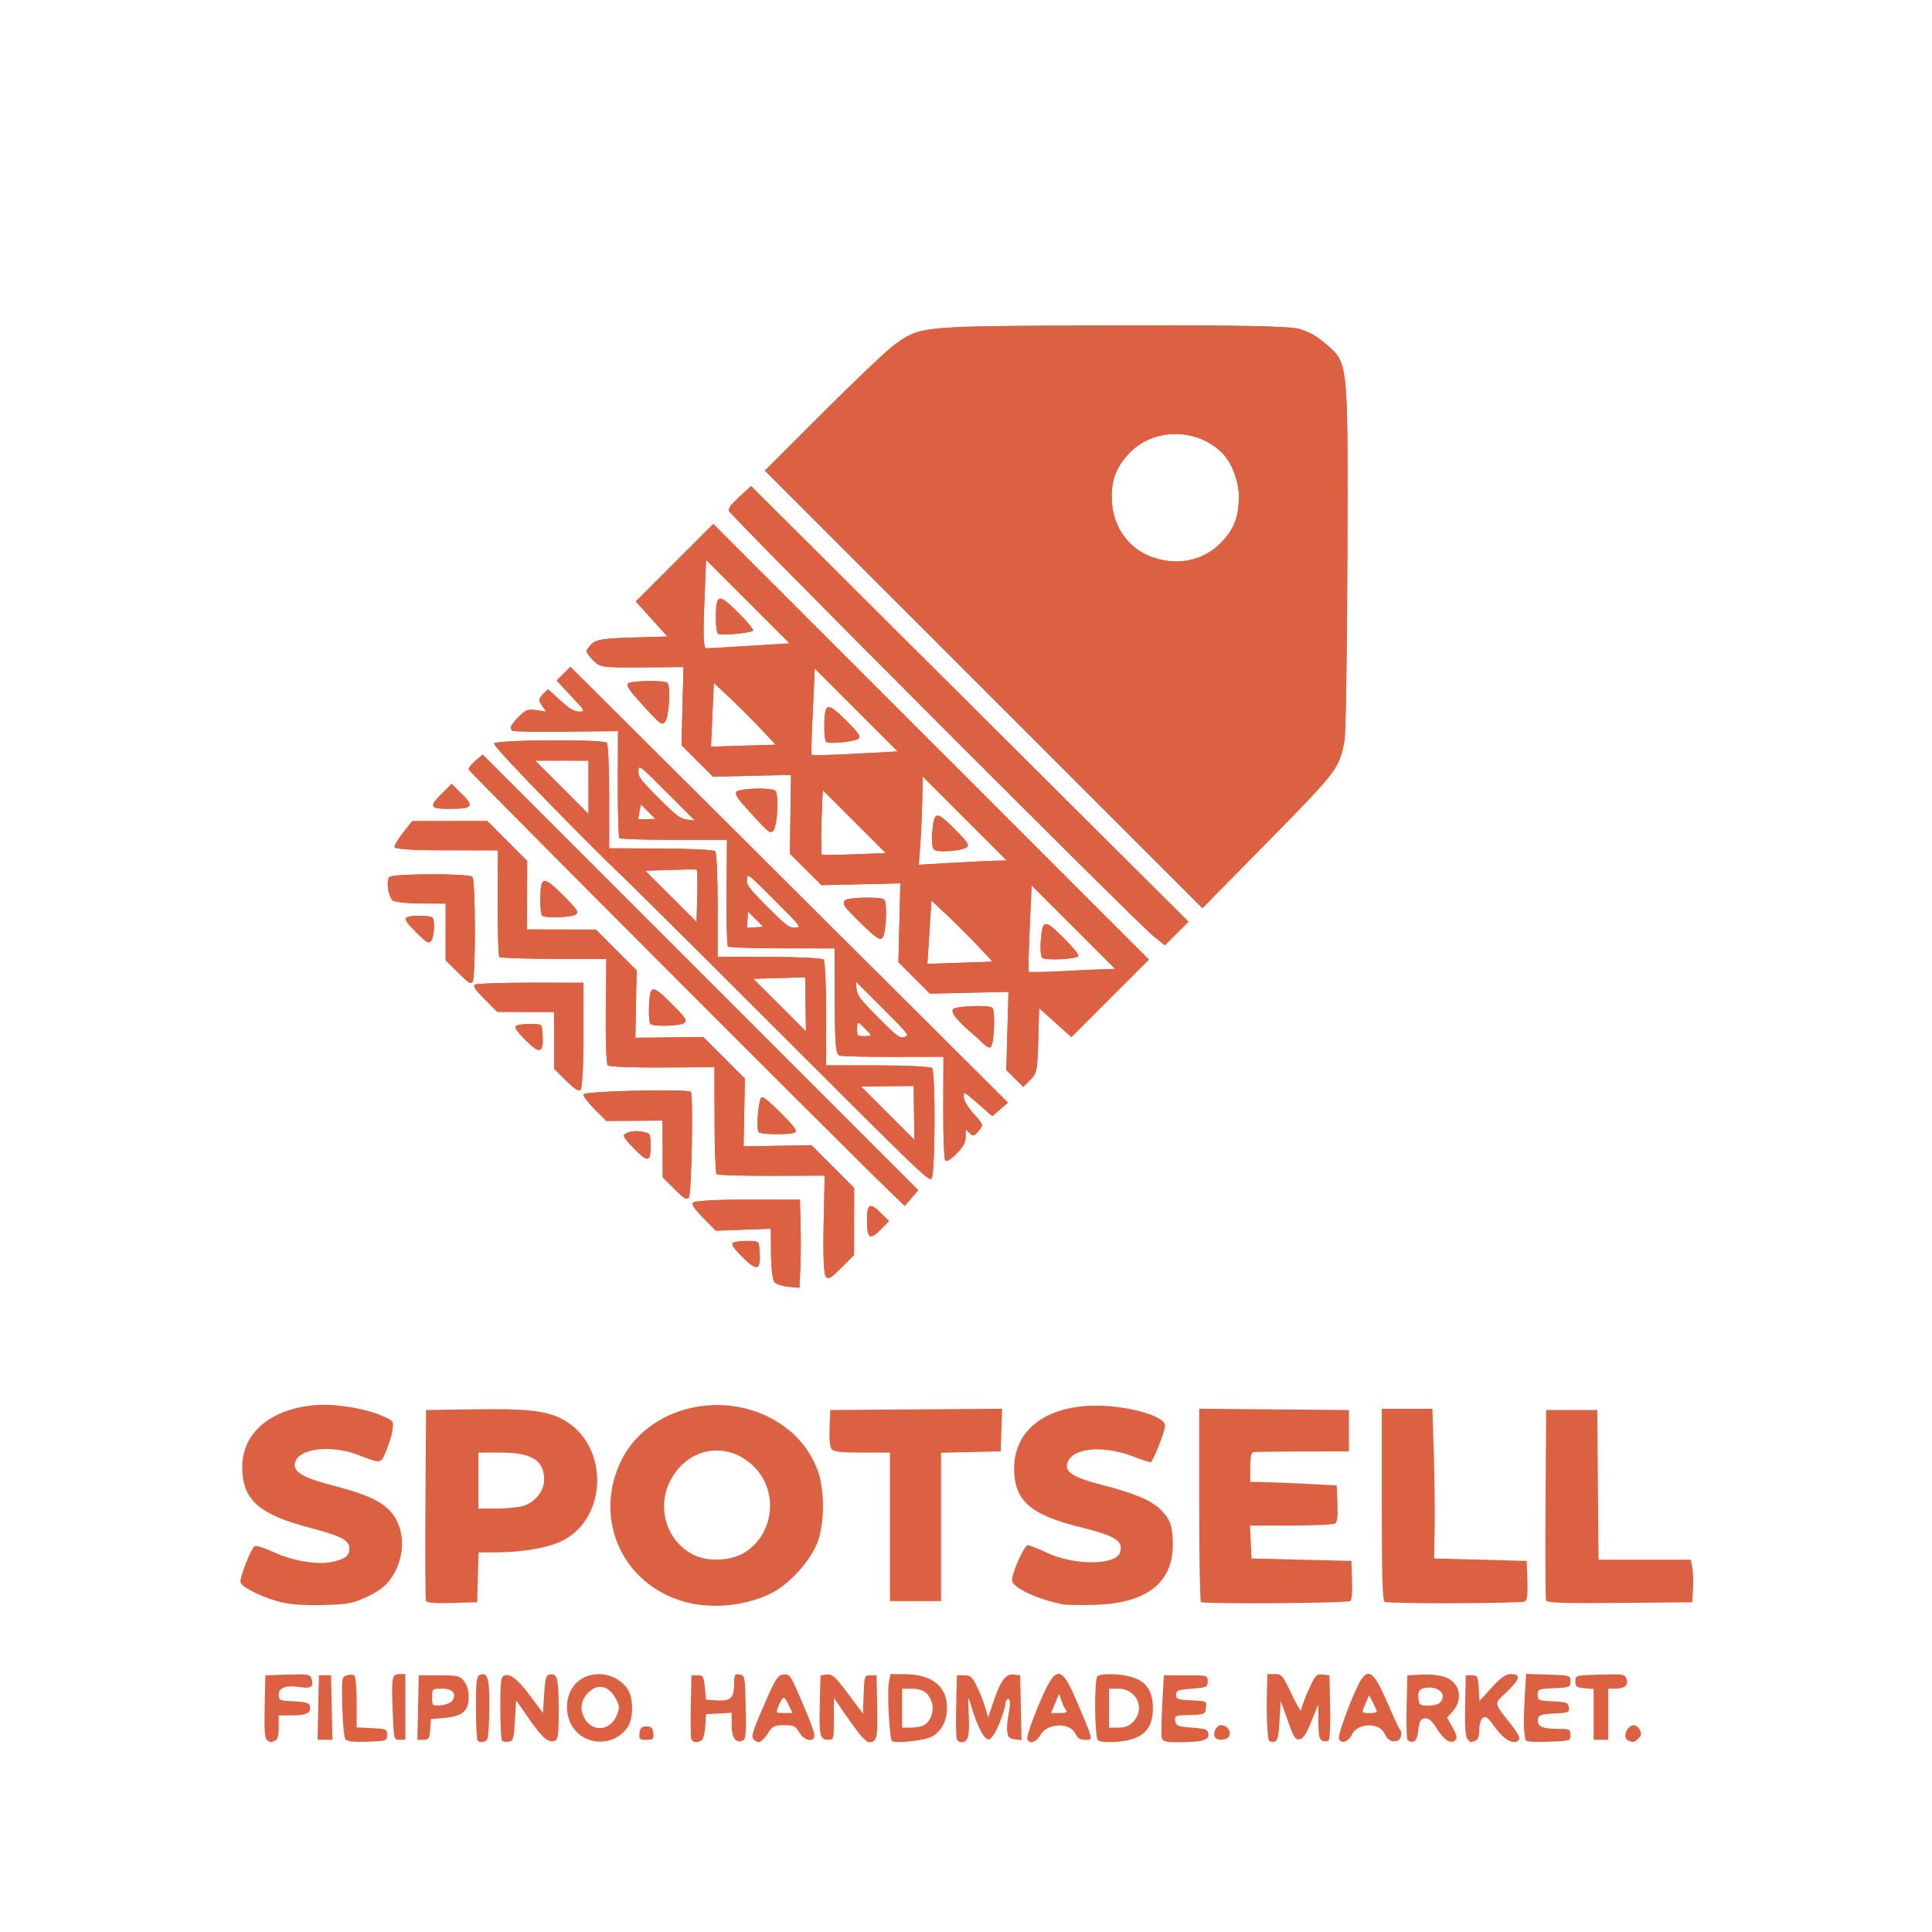 <svg width="1024" height="1024" viewBox="0 0 1024 1024" fill="none" xmlns="http://www.w3.org/2000/svg">
<path d="M507.084 921.734C506.728 920.808 506.601 912.826 506.802 903.997L507.166 887.944H511.038C514.348 887.944 515.319 888.786 517.733 893.749C519.286 896.941 521.278 901.947 522.161 904.873L523.766 910.193L526.454 902.209C530.334 890.686 533.009 887.054 537.254 887.544L540.722 887.944L541.083 905.125L541.443 922.307L537.856 921.895C534.946 921.561 534.186 920.754 533.83 917.618C533.234 912.373 535.887 904.217 535.194 901.608C534.5 899 533.169 901.608 533.169 901.608C532.179 909.154 526.788 921.397 524.238 921.888C521.79 922.359 518.043 915.35 514.711 904.068C513.021 898.345 513.004 898.421 513.481 909.442C513.963 920.564 513.139 923.418 509.449 923.418C508.503 923.418 507.439 922.66 507.084 921.734Z" fill="#DC6143"/>
<path fill-rule="evenodd" clip-rule="evenodd" d="M863.052 922.564C859.629 921.183 862.219 914.388 866.169 914.388C867.067 914.388 868.401 915.509 869.135 916.878C870.141 918.758 869.972 919.865 868.443 921.393C866.329 923.506 865.718 923.639 863.052 922.564ZM338.978 918.581C339.302 915.765 340.052 915.033 342.613 915.033C345.173 915.033 345.924 915.765 346.248 918.581C346.616 921.782 346.262 922.128 342.613 922.128C338.963 922.128 338.609 921.782 338.978 918.581ZM643.964 920.826C642.593 918.61 644.667 914.388 647.126 914.388C650.216 914.388 652.607 917.404 651.599 920.03C650.715 922.332 645.247 922.902 643.964 920.826ZM149.539 849.348C140.371 847.256 128.58 841.615 127.501 838.804C126.707 836.738 132.972 820.72 135.084 819.416C135.768 818.993 140.21 820.436 144.955 822.622C155.3 827.387 168.418 829.548 176.287 827.781C183.143 826.241 185.158 824.641 185.158 820.738C185.158 816.385 180.962 814.16 164.724 809.902C137.025 802.638 128.327 794.849 128.399 777.371C128.474 759.52 143.201 746.937 166.549 744.776C177.049 743.804 193.4 746.371 202.586 750.432C208.597 753.09 208.714 753.251 208.045 757.983C207.67 760.642 206.134 765.641 204.632 769.091C204.474 769.455 204.327 769.799 204.187 770.124C203.233 772.35 202.662 773.683 201.66 774.234C200.164 775.056 197.707 774.13 191.58 771.821C191.292 771.713 190.996 771.601 190.691 771.486C190.362 771.363 190.024 771.235 189.675 771.105C174.979 765.595 158.325 767.677 156.338 775.272C155.112 779.959 160.595 783.293 176.029 787.245C197.381 792.711 205.797 797.279 210.201 805.791C215.035 815.135 213.709 827.665 206.889 837.075C204.182 840.81 200.577 843.525 194.636 846.304C187.136 849.812 184.649 850.29 171.814 850.692C162.554 850.982 154.599 850.503 149.539 849.348ZM363.398 849.139C330.291 840.24 314.308 805.716 328.962 774.755C342.937 745.229 384.66 735.325 413.625 754.657C422.809 760.787 429.176 768.641 433.152 778.746C437.246 789.149 437.216 807.507 433.089 818.008C429.515 827.101 418.915 838.962 410.054 843.782C396.891 850.943 378.125 853.097 363.398 849.139ZM563.308 850.34C549.906 847.673 537.183 841.761 536.43 837.849C535.843 834.806 542.814 818.931 544.736 818.931C545.563 818.931 550.199 820.783 555.038 823.046C569.481 829.801 591.451 829.686 593.623 822.844C595.55 816.777 591.342 814.068 572.94 809.526C545.889 802.849 537.458 795.347 537.524 778.016C537.61 755.332 559.007 742.187 590.397 745.534C605.26 747.118 617.513 751.631 617.513 755.52C617.513 758.569 611.012 775.072 609.811 775.072C609.247 775.072 604.854 773.593 600.048 771.785C584.822 766.057 569.361 767.325 566.057 774.574C563.628 779.902 568.16 782.982 584.603 787.178C601.524 791.497 610.392 795.291 615.406 800.357C620.318 805.32 621.565 808.968 621.625 818.548C621.751 838.933 607.571 849.881 580.086 850.618C572.632 850.818 565.082 850.693 563.308 850.34ZM225.774 848.319C225.423 847.406 225.288 824.311 225.474 796.998L225.812 747.338L251.625 746.95C278.738 746.542 289.26 747.681 297.583 751.925C323.444 765.112 322.644 806.127 296.305 817.452C288.769 820.692 275.945 822.74 262.963 822.775L253.651 822.801L253.283 836.023L252.915 849.245L239.663 849.613C229.771 849.888 226.25 849.56 225.774 848.319ZM471.674 809.256V769.912H456.99C445.941 769.912 441.933 769.463 440.798 768.097C439.864 766.971 439.436 762.682 439.672 756.81L440.054 747.338L485.599 746.999L531.143 746.66L530.77 757.964L530.397 769.268L514.587 769.63L498.777 769.992V809.296V848.6H485.226H471.674V809.256ZM277.031 798.247C283.476 796.458 288.407 790.408 288.407 784.29C288.407 773.96 281.885 769.912 265.24 769.912H253.561V784.747V799.582L262.917 799.569C268.064 799.569 274.415 798.973 277.031 798.247ZM398.819 776.559C412.592 789.249 410.822 812.193 395.277 822.475C387.917 827.343 375.345 828.029 367.397 823.996C353.771 817.081 348.118 800.115 354.72 785.945C363.25 767.635 384.275 763.16 398.819 776.559Z" fill="#DC6143"/>
<path d="M636.529 849.117C636.008 848.596 635.582 825.329 635.582 797.413V746.656L675.268 746.997L714.955 747.338V758.303V769.268L690.433 769.327C676.946 769.359 665.185 769.504 664.298 769.649C663.216 769.826 662.685 772.461 662.685 777.653V785.393L670.751 785.562C675.188 785.655 685.496 786.091 693.66 786.53L708.502 787.327L708.885 796.888C709.157 803.666 708.781 806.758 707.594 807.511C706.674 808.095 696.166 808.581 684.244 808.592L662.567 808.611L662.949 817.319L663.33 826.026L689.788 826.671L716.245 827.316L716.626 837.523C716.86 843.802 716.474 848.06 715.623 848.586C713.699 849.774 637.697 850.284 636.529 849.117Z" fill="#DC6143"/>
<path fill-rule="evenodd" clip-rule="evenodd" d="M732.378 797.539C732.378 837.009 732.739 848.531 733.991 849.036C736.739 850.144 806.488 849.914 808.26 848.791C809.455 848.034 809.822 844.818 809.55 837.523L809.169 827.316L784.648 826.671L760.126 826.026L760.409 809.901C760.565 801.033 760.357 783.183 759.947 770.235L759.201 746.693H745.789H732.378V797.539Z" fill="#DC6143"/>
<path fill-rule="evenodd" clip-rule="evenodd" d="M819.446 848.293C819.1 847.394 818.97 824.311 819.156 796.998L819.494 747.338H833.046H846.597L846.938 787.004L847.28 826.671H871.724H896.169L896.953 830.863C897.385 833.169 897.556 838.248 897.334 842.15L896.931 849.245L858.502 849.587C828.412 849.854 819.937 849.574 819.446 848.293Z" fill="#DC6143"/>
<path fill-rule="evenodd" clip-rule="evenodd" d="M844.661 895.194V908.661V922.128H848.533H852.405V908.583V895.039L855.954 895.019C861.086 894.99 863.169 893.294 862.122 889.996C861.281 887.35 860.584 887.229 848.11 887.577C835.064 887.942 834.982 887.964 834.982 891.169C834.982 893.964 835.626 894.447 839.821 894.794L844.661 895.194Z" fill="#DC6143"/>
<path fill-rule="evenodd" clip-rule="evenodd" d="M808.416 921.854C808.357 920.94 808.087 918.742 807.816 916.968C807.545 915.194 807.664 907.772 808.081 900.475L808.839 887.206L820.62 887.575C832.227 887.939 832.4 887.991 832.4 891.169C832.4 894.253 832.019 894.41 823.689 894.775C815.453 895.136 814.977 895.326 814.977 898.261C814.977 901.168 815.49 901.39 823.044 901.749C830.232 902.092 831.154 902.443 831.514 904.972C831.889 907.607 831.332 907.839 823.783 908.197C817.059 908.516 815.569 908.999 815.192 910.978C814.456 914.833 817.204 916.323 825.049 916.323C832.03 916.323 832.4 916.486 832.4 919.548C832.4 922.729 832.237 922.778 820.462 923.144C811.436 923.424 808.498 923.11 808.416 921.854Z" fill="#DC6143"/>
<path fill-rule="evenodd" clip-rule="evenodd" d="M776.541 903.887C776.298 914.54 776.671 920.425 777.667 921.624L777.786 921.768C778.543 922.681 778.931 923.149 779.412 923.281C779.918 923.42 780.526 923.186 781.774 922.707L781.961 922.635C783.323 922.112 784.003 920.233 784.003 916.988C784.003 914.313 784.842 911.428 785.869 910.576C787.404 909.302 788.569 910.189 792.448 915.585C797.207 922.206 802.322 924.973 804.948 922.349C805.95 921.347 804.738 918.909 800.659 913.722C800.088 912.996 799.554 912.321 799.056 911.691C795.036 906.608 793.333 904.456 793.615 902.605C793.822 901.246 795.101 900.049 797.319 897.974C797.693 897.624 798.095 897.248 798.522 896.843C805.642 890.088 806.34 887.299 800.91 887.299C798.019 887.299 795.686 888.919 790.654 894.423L784.139 901.547L783.748 894.745C783.386 888.455 783.115 887.944 780.131 887.944H776.904L776.541 903.887Z" fill="#DC6143"/>
<path fill-rule="evenodd" clip-rule="evenodd" d="M745.884 921.829C745.508 920.851 745.365 912.826 745.565 903.997L745.929 887.944L753.896 887.562C758.869 887.324 763.6 887.907 766.488 889.113C774.125 892.302 775.595 901.072 769.574 907.521L766.953 910.329L769.915 915.596C772.051 919.396 772.485 921.256 771.471 922.269C769.102 924.637 765.468 922.431 761.577 916.264C758.798 911.858 757.178 910.479 755.124 910.772C752.913 911.088 752.258 912.284 751.737 916.957C751.272 921.134 750.461 922.87 748.829 923.179C747.585 923.415 746.259 922.808 745.884 921.829ZM755.221 894.674C762.429 893.297 767.383 898.234 763.095 902.521C761.448 904.166 754.041 904.652 752.597 903.208C752.124 902.736 751.737 900.772 751.737 898.844C751.737 896.061 752.455 895.202 755.221 894.674Z" fill="#DC6143"/>
<path fill-rule="evenodd" clip-rule="evenodd" d="M721.595 890.004C718.091 895.003 708.837 919.459 709.648 921.573C710.795 924.56 714.683 923.267 716.605 919.259C719.583 913.049 731.139 912.838 733.922 918.944C735.492 922.388 737.924 923.685 740.767 922.594C742.694 921.855 743.414 918.109 741.917 916.612C741.484 916.18 738.412 909.553 735.089 901.885C728.559 886.819 725.632 884.242 721.595 890.004ZM729.797 907.229C729.797 906.839 728.858 904.706 727.71 902.488L725.624 898.456L723.839 902.7L723.699 903.031L723.552 903.38C722.508 905.853 722.028 906.987 722.403 907.506C722.72 907.946 723.65 907.944 725.368 907.939L725.408 907.939L725.633 907.939L725.925 907.938C728.054 907.938 729.797 907.619 729.797 907.229Z" fill="#DC6143"/>
<path fill-rule="evenodd" clip-rule="evenodd" d="M672.617 922.522C671.73 921.065 671.19 909.126 671.477 897.296L671.719 887.299H675.655C679.32 887.299 679.934 888.031 684.591 897.941C687.341 903.794 689.636 907.555 689.69 906.298C689.744 905.04 691.512 900.211 693.619 895.566C697.131 887.825 697.75 887.154 701.04 887.532L704.63 887.944L704.993 904.609C705.192 913.774 704.854 921.775 704.24 922.388C703.627 923.001 702.157 923.131 700.974 922.677C699.253 922.017 698.808 920.008 698.755 912.638L698.687 903.423L695.037 912.453C692.394 918.99 690.665 921.592 688.774 921.879C686.569 922.214 685.588 920.652 682.489 911.87L678.818 901.465L678.173 912.106C677.654 920.664 677.109 922.827 675.389 923.154C674.213 923.378 672.966 923.093 672.617 922.522Z" fill="#DC6143"/>
<path fill-rule="evenodd" clip-rule="evenodd" d="M616.01 903.423C615.538 911.937 615.432 919.919 615.774 921.16C616.283 923.006 617.882 923.418 624.537 923.418C636.971 923.418 640.956 922.327 640.489 919.051C640.149 916.673 639.021 916.24 631.71 915.678C624.225 915.103 623.277 914.721 622.909 912.131C622.538 909.522 623.06 909.215 628.071 909.091C638.621 908.832 638.787 908.772 639.211 905.1C639.606 901.674 639.477 901.609 631.467 901.23C624.31 900.89 623.321 900.53 623.321 898.264C623.321 896.014 624.397 895.601 631.71 895.039C639.626 894.43 640.099 894.212 640.099 891.169C640.099 887.968 640.013 887.944 628.484 887.944H616.868L616.01 903.423Z" fill="#DC6143"/>
<path fill-rule="evenodd" clip-rule="evenodd" d="M582.022 922.431C580.066 920.994 579.819 889.557 581.754 888.328C584.104 886.835 593.977 887.104 599.694 888.816C607.568 891.174 611.06 896.257 611.06 905.358C611.06 914.46 607.568 919.543 599.694 921.901C594.053 923.59 584.011 923.891 582.022 922.431ZM592.767 895.039C602.407 895.039 607.213 905.562 600.726 912.464C598.527 914.803 596.36 915.678 592.767 915.678H587.829V905.358V895.039H592.767Z" fill="#DC6143"/>
<path fill-rule="evenodd" clip-rule="evenodd" d="M547.914 910.128C545.603 915.945 544.09 921.314 544.552 922.061C546.103 924.569 549.214 923.448 551.43 919.582C555.137 913.112 567.191 912.75 570.051 919.024C571.046 921.208 572.518 922.128 575.016 922.128C575.098 922.128 575.179 922.128 575.259 922.129L575.478 922.13L575.518 922.13C576.613 922.138 577.398 922.144 577.793 921.754C578.796 920.766 577.295 917.236 571.988 904.757L571.939 904.643C571.646 903.955 571.342 903.24 571.027 902.497C561.711 880.575 559.343 881.357 547.914 910.128ZM564.93 906.326C564.228 905.439 563.141 903.144 562.513 901.226L561.372 897.738L559.209 902.838L557.046 907.938H561.626C565.109 907.938 565.9 907.552 564.93 906.326Z" fill="#DC6143"/>
<path fill-rule="evenodd" clip-rule="evenodd" d="M472.657 922.622C471.401 920.497 470.173 896.828 471.07 892.05L471.961 887.299L479.884 887.361C494.075 887.472 502.079 894.001 501.912 905.329C501.813 912.061 499.314 917.002 494.37 920.239C490.917 922.5 473.701 924.39 472.657 922.622ZM493.594 901.439C495.495 906.026 493.581 912.335 489.651 914.437C488.375 915.12 485.26 915.678 482.729 915.678H478.127V905.358V895.039H482.729C488.818 895.039 491.627 896.694 493.594 901.439Z" fill="#DC6143"/>
<path fill-rule="evenodd" clip-rule="evenodd" d="M446.705 906.826C449.298 910.631 453.122 915.92 455.202 918.581C457.283 921.241 459.662 923.408 460.49 923.398C464.838 923.341 465.304 921.376 464.939 904.612L464.576 887.944H461.349C458.213 887.944 458.112 888.228 457.743 898.1L457.363 908.257L449.491 897.71C442.753 888.682 441.135 887.22 438.255 887.554L434.892 887.944L434.516 902.134C434.051 919.702 434.57 922.128 438.788 922.128C441.949 922.128 441.99 921.986 441.99 911.019V899.909L446.705 906.826Z" fill="#DC6143"/>
<path fill-rule="evenodd" clip-rule="evenodd" d="M400.045 922.431C397.826 920.801 398.221 919.311 405.082 903.423C410.883 889.99 412.196 887.893 415.012 887.56C418.705 887.123 418.719 887.145 426.466 905.258C429.326 911.943 431.665 918.474 431.665 919.771C431.665 923.736 426.19 922.696 423.659 918.25C421.725 914.854 420.756 914.388 415.622 914.388C410.661 914.388 409.445 914.921 407.526 917.936C405.331 921.383 403.298 923.378 401.981 923.378C401.626 923.378 400.755 922.952 400.045 922.431ZM412.579 904.391C414.987 898.726 415.562 898.62 417.848 903.411L420.008 907.938H415.539C411.159 907.938 411.101 907.868 412.579 904.391Z" fill="#DC6143"/>
<path fill-rule="evenodd" clip-rule="evenodd" d="M366.125 903.997C365.924 912.826 366.051 920.808 366.407 921.734C367.124 923.601 369.545 923.897 371.891 922.406C372.733 921.871 373.604 918.542 373.827 915.008L374.233 908.583L381.009 908.193L387.784 907.804V914.163C387.784 920.963 389.841 924.033 393.465 922.643C395.328 921.928 395.555 919.665 395.242 904.884C394.893 888.423 394.8 887.932 391.979 887.532C389.341 887.157 389.075 887.645 389.075 892.856C389.075 899.963 387.082 901.768 379.813 901.245L374.233 900.844L373.588 894.394C373.002 888.546 372.641 887.944 369.716 887.944H366.489L366.125 903.997Z" fill="#DC6143"/>
<path fill-rule="evenodd" clip-rule="evenodd" d="M141.56 922.33C140.323 921.545 139.998 917.081 140.269 904.612L140.632 887.944L152.468 887.574C163.394 887.233 164.368 887.406 165.135 889.82C166.433 893.907 164.837 895.122 159.329 894.241C151.817 893.041 147.73 894.445 147.73 898.227C147.73 901.175 148.218 901.389 155.784 901.749C162.468 902.068 163.916 902.546 164.3 904.559C164.948 907.956 162.357 909.186 154.506 909.209L147.73 909.228V915.54C147.73 920.106 147.165 922.069 145.689 922.635L145.535 922.694C145.415 922.74 145.303 922.784 145.197 922.825C144.267 923.187 143.822 923.359 143.403 923.31C143.018 923.265 142.656 923.032 141.961 922.586L141.942 922.574L141.783 922.472C141.712 922.426 141.637 922.379 141.56 922.33Z" fill="#DC6143"/>
<path fill-rule="evenodd" clip-rule="evenodd" d="M169.025 887.944L168.665 905.036L168.305 922.128H172.252H176.199L175.839 905.036L175.478 887.944H172.252H169.025Z" fill="#DC6143"/>
<path fill-rule="evenodd" clip-rule="evenodd" d="M183.039 921.854C182.365 920.941 181.636 913.14 181.418 904.52C181.041 889.573 181.148 888.807 183.724 887.989C185.21 887.518 187.011 887.495 187.728 887.937C188.468 888.394 189.03 894.522 189.03 902.148V915.555L197.096 915.939C204.737 916.303 205.163 916.493 205.163 919.548C205.163 922.692 204.9 922.782 194.714 923.144C187.321 923.407 183.906 923.03 183.039 921.854Z" fill="#DC6143"/>
<path fill-rule="evenodd" clip-rule="evenodd" d="M211.766 887.299C207.713 887.299 207.418 888.895 208.123 906.971C208.705 921.898 208.76 922.128 211.778 922.128H214.842V904.713V887.299H211.766Z" fill="#DC6143"/>
<path fill-rule="evenodd" clip-rule="evenodd" d="M221.58 905.036L221.94 887.944H232.704C242.459 887.944 243.699 888.229 245.933 890.989C247.492 892.915 248.398 896.043 248.398 899.497C248.398 906.871 245.17 909.668 235.684 910.513L228.394 911.163L227.997 916.646C227.645 921.51 227.24 922.128 224.41 922.128H221.22L221.58 905.036ZM234.242 895.039C239.893 895.039 242.117 897.579 239.761 901.341C239.044 902.487 236.338 903.604 233.748 903.824C229.136 904.216 229.039 904.129 229.039 899.631C229.039 895.127 229.139 895.039 234.242 895.039Z" fill="#DC6143"/>
<path fill-rule="evenodd" clip-rule="evenodd" d="M252.27 905.103C252.27 914.23 252.657 922.085 253.13 922.558C254.514 923.941 257.197 923.55 258.288 921.805C258.842 920.919 259.327 913.335 259.364 904.953C259.435 889.295 258.486 886.124 254.222 887.759C252.62 888.374 252.27 891.48 252.27 905.103Z" fill="#DC6143"/>
<path fill-rule="evenodd" clip-rule="evenodd" d="M266.091 922.612C265.588 922.109 265.176 914.31 265.176 905.281C265.176 891.252 265.484 888.747 267.294 888.053C270.474 886.833 274.596 890.158 281.521 899.526L287.762 907.968L288.407 897.969C288.954 889.493 289.422 887.898 291.479 887.507C295.395 886.762 296.11 889.632 296.131 906.188C296.148 919.254 295.814 921.981 294.121 922.63C290.717 923.936 287.535 921.242 280.399 911.011L273.565 901.213L272.92 911.993C272.344 921.611 271.99 922.814 269.64 923.15C268.191 923.357 266.594 923.115 266.091 922.612Z" fill="#DC6143"/>
<path fill-rule="evenodd" clip-rule="evenodd" d="M301.572 898.284C298.417 907.853 302.435 917.908 310.883 921.584C318.469 924.885 326.989 922.763 332.071 916.305C335.964 911.359 336.02 899.429 332.174 894.542C323.417 883.414 305.763 885.573 301.572 898.284ZM326.313 900.224C328.535 904.356 328.572 905.085 326.775 909.376C323.11 918.126 312.737 918.108 309.106 909.346C307.067 904.426 308.664 899.317 313.33 895.835C317.94 892.395 323.028 894.115 326.313 900.224Z" fill="#DC6143"/>
<path fill-rule="evenodd" clip-rule="evenodd" d="M436.907 384.412C437.017 372.279 438.497 371.933 448.314 381.75C455.146 388.582 456.288 390.203 455.105 391.386C453.393 393.099 439.217 394.544 437.821 393.149C437.279 392.607 436.868 388.675 436.907 384.412Z" fill="#DC6143"/>
<path fill-rule="evenodd" clip-rule="evenodd" d="M391.277 324.713C380.959 314.395 379.525 314.662 379.413 326.918C379.374 331.181 379.863 335.191 380.5 335.827C381.711 337.039 397.675 335.654 399.116 334.213C399.573 333.756 396.045 329.481 391.277 324.713Z" fill="#DC6143"/>
<path fill-rule="evenodd" clip-rule="evenodd" d="M386.295 270.737C385.993 269.389 387.73 267.094 391.981 263.226L398.102 257.655L514.006 373.096L629.91 488.537L623.651 494.795L617.393 501.054L611.197 496.03C601.999 488.572 386.802 273.001 386.295 270.737Z" fill="#DC6143"/>
<path fill-rule="evenodd" clip-rule="evenodd" d="M473.865 182.915C470.07 185.659 453.168 201.691 436.191 218.668L405.399 249.446L521.35 365.397L637.301 481.347L671.443 446.623C709.126 408.3 709.811 407.399 712.605 392.466C713.316 388.662 714.007 344.073 714.14 293.378L714.147 290.767L714.159 286.355C714.369 208.022 714.404 194.993 708.012 187.312C706.736 185.78 705.205 184.46 703.368 182.877C703.1 182.646 702.825 182.409 702.543 182.165C697.913 178.153 693.961 175.923 688.757 174.386C683.424 172.811 656.303 172.307 587.987 172.513L584.155 172.524C503.628 172.766 490.416 172.805 480.407 178.487C478.443 179.602 476.602 180.934 474.4 182.528L473.865 182.915ZM647.084 287.724C637.849 297.222 623.918 300.091 610.565 295.246C597.074 290.35 588.949 277.846 589.215 262.385C589.372 253.231 592.355 246.385 599.178 239.562C612.044 226.682 634.617 226.913 647.763 240.059C653.141 245.436 657.002 256.107 656.657 264.637C656.243 274.876 653.764 280.855 647.084 287.724Z" fill="#DC6143"/>
<path d="M494.087 441.314C495.117 429.756 496.139 429.575 505.808 439.244C512.689 446.125 513.787 447.692 512.579 448.9C510.485 450.994 496.737 452.065 494.946 450.273C494.109 449.436 493.722 445.404 494.087 441.314Z" fill="#DC6143"/>
<path fill-rule="evenodd" clip-rule="evenodd" d="M563.758 497.195C553.575 487.011 552.538 487.151 551.626 498.831C551.308 502.914 551.65 506.884 552.387 507.654C553.818 509.148 569.832 508.46 571.457 506.835C572.075 506.217 569.279 502.716 563.758 497.195Z" fill="#DC6143"/>
<path fill-rule="evenodd" clip-rule="evenodd" d="M506.21 538.773C505.065 537.156 504.549 535.414 505.063 534.9C506.825 533.138 524.3 532.532 525.944 534.176C527.646 535.878 526.968 553.15 525.127 554.991C524.554 555.564 522.747 554.701 521.111 553.074C519.471 551.452 515.922 548.225 513.214 545.914C510.506 543.602 507.354 540.389 506.21 538.773Z" fill="#DC6143"/>
<path fill-rule="evenodd" clip-rule="evenodd" d="M313.693 341.231C312.124 342.757 310.841 344.552 310.841 345.221C310.841 345.89 312.519 348.114 314.568 350.163C318.123 353.724 319.285 353.885 340.273 353.724L362.254 353.556L361.741 374.275L361.228 394.993L369.561 403.327L377.895 411.66L398.572 411.189L419.249 410.718L418.953 431.597L418.656 452.475L427.023 460.815L435.389 469.154L456.305 468.678L477.221 468.201L476.698 489.073L476.174 509.946L484.527 518.298L492.88 526.651L513.7 526.177L534.521 525.702L533.941 546.418L533.361 567.133L537.849 571.621L542.337 576.109L546.08 572.366C549.547 568.899 549.857 567.361 550.284 551.487L550.746 534.35L559.311 542.003L567.877 549.657L588.4 529.134L608.923 508.611L493.479 393.166L378.035 277.722L357.512 298.246L336.989 318.769L345.366 328.058L353.743 337.347L335.144 337.903C320.055 338.354 316.006 338.982 313.693 341.231ZM393.582 342.525C403.026 341.936 412.5 341.352 414.634 341.229L418.514 341.004L396.377 318.867L374.24 296.731L373.294 320.186C372.598 337.421 372.886 343.636 374.379 343.619C375.496 343.606 384.138 343.114 393.582 342.525ZM453.302 399.508L475.802 398.292L453.806 376.297L431.811 354.301L431.636 359.144C431.54 361.807 431.067 371.964 430.584 381.716C430.101 391.467 429.953 399.734 430.254 400.085C430.556 400.436 440.927 400.177 453.302 399.508ZM502.059 485.138C506.675 489.466 513.973 496.764 518.278 501.357L526.103 509.707L508.814 510.288L491.525 510.87L492.595 494.07L493.666 477.27L502.059 485.138ZM452.775 452.798L469.444 452.136L452.783 435.475L436.121 418.813L435.819 424.44C435.206 435.852 435.066 452.419 435.578 452.931C435.869 453.222 443.607 453.162 452.775 452.798ZM526.904 456.235L533.554 456.044L511.312 433.802L489.07 411.561L488.802 424.519C488.655 431.646 488.178 442.169 487.742 447.905L486.95 458.332L503.602 457.379C512.761 456.855 523.246 456.341 526.904 456.235ZM561.748 514.795C570.565 514.332 580.765 513.859 584.414 513.745L591.048 513.538L568.915 491.406L546.783 469.273L545.762 491.83C545.201 504.236 544.961 514.668 545.229 515.012C545.496 515.356 552.93 515.259 561.748 514.795ZM403.288 386.367C398.985 381.776 391.615 374.406 386.911 369.991L378.358 361.962L377.596 378.85L376.833 395.738L393.972 395.226L411.112 394.716L403.288 386.367Z" fill="#DC6143"/>
<path fill-rule="evenodd" clip-rule="evenodd" d="M335.619 368.05C333.233 365.256 332.079 362.949 332.751 362.318C334.448 360.725 352.197 360.429 353.736 361.968C355.597 363.829 354.53 380.624 352.417 382.737C350.891 384.263 350.051 383.785 345.152 378.595C342.105 375.367 337.815 370.622 335.619 368.05Z" fill="#DC6143"/>
<path fill-rule="evenodd" clip-rule="evenodd" d="M393.113 425.544C390.497 422.481 389.541 420.447 390.339 419.648C392.274 417.713 409.085 417.316 410.93 419.162C412.957 421.189 412.053 438.089 409.797 440.345C408.41 441.732 407.411 441.137 402.646 436.089C399.599 432.861 395.309 428.116 393.113 425.544Z" fill="#DC6143"/>
<path fill-rule="evenodd" clip-rule="evenodd" d="M447.736 477.239C447.137 477.838 447.172 479.24 447.813 480.356C448.454 481.472 452.752 485.999 457.364 490.417C464.1 496.869 466.081 498.224 467.435 497.307C469.589 495.85 470.548 478.78 468.587 476.819C466.942 475.174 449.449 475.526 447.736 477.239Z" fill="#DC6143"/>
<path fill-rule="evenodd" clip-rule="evenodd" d="M290.689 425.365C273.693 408.003 261.829 395.156 261.829 394.114C261.828 392.075 319.612 391.694 321.637 393.719C322.326 394.408 322.882 407.266 322.873 422.294L322.857 449.617L350.306 449.727C365.403 449.787 378.347 450.428 379.069 451.151C379.792 451.874 380.376 464.772 380.367 479.814L380.351 507.163L407.745 507.191C422.811 507.207 435.754 507.836 436.507 508.589C437.261 509.342 437.87 522.266 437.861 537.308L437.845 564.657L465.239 564.685C480.305 564.701 493.248 565.33 494.001 566.083C495.921 568.003 495.691 622.755 493.755 624.691C492.261 626.185 487.583 621.691 412.911 547.018C369.319 503.426 330.479 464.854 326.601 461.303C322.722 457.752 306.562 441.58 290.689 425.365ZM484.457 589.872L484.259 575.576L470.293 575.708L456.327 575.84L470.491 590.004L484.656 604.169L484.457 589.872ZM426.757 517.993L426.959 532.334L427.162 546.675L413.215 532.728L399.268 518.781L413.013 518.387L426.757 517.993ZM369.212 460.88C369.59 461.02 369.74 467.339 369.548 474.922L369.197 488.71L355.603 475.116L342.009 461.522L355.268 461.074C362.56 460.827 368.835 460.74 369.212 460.88ZM311.905 403.171L311.909 417.298L311.912 431.425L297.782 417.295L283.651 403.164L297.778 403.168L311.905 403.171Z" fill="#DC6143"/>
<path fill-rule="evenodd" clip-rule="evenodd" d="M274.944 379.901C272.613 382.232 270.707 384.686 270.707 385.355C270.707 386.024 271.046 386.911 271.461 387.325C271.875 387.74 284.667 387.95 299.887 387.792L327.559 387.506L327.462 415.367C327.408 430.691 327.797 443.661 328.326 444.19C328.855 444.719 341.891 445.145 357.296 445.137L385.303 445.123L385.101 472.943C384.989 488.243 385.312 501.176 385.818 501.683C386.324 502.189 399.248 502.616 414.538 502.631L442.338 502.66L442.45 530.697C442.546 554.652 442.943 558.844 445.173 559.486C446.609 559.9 459.543 560.209 473.914 560.173L500.045 560.109L499.944 586.996C499.888 601.784 500.374 614.414 501.023 615.063C501.836 615.877 503.673 614.774 506.933 611.513C510.534 607.912 511.693 605.806 511.79 602.688L511.917 598.593L513.959 600.635C515.715 602.391 516.379 602.219 518.679 599.426C521.341 596.196 521.326 596.141 516.177 590.435C512.834 586.731 510.935 583.537 510.824 581.434C510.662 578.334 511.028 578.504 518.286 584.895L525.919 591.615L530.079 588.016L534.24 584.417L418.284 468.923L302.328 353.43L298.679 357.079L295.03 360.727L302.718 368.94C310.291 377.032 310.353 377.154 306.911 377.153C304.296 377.152 301.787 375.659 296.943 371.22L290.47 365.288L287.742 368.015C285.427 370.33 285.356 371.23 287.269 373.964L289.524 377.185L284.352 376.425C279.812 375.757 278.664 376.182 274.944 379.901ZM364.14 434.398L368.285 434.894L353.419 420.028C338.61 405.219 338.55 405.177 338.38 408.638C338.226 411.744 339.367 413.273 349.102 423.008C358.614 432.52 360.521 433.965 364.14 434.398ZM410.475 477.084C424.845 491.454 424.889 491.512 421.427 491.684C418.313 491.839 416.792 490.698 406.826 480.732C396.861 470.767 395.72 469.245 395.874 466.132C396.044 462.671 396.104 462.713 410.475 477.084ZM467.9 534.509C481.895 548.504 482.123 548.804 479.377 549.635C476.807 550.412 475.662 549.562 465.459 539.304C455.767 529.559 454.296 527.621 453.982 524.178L453.621 520.23L467.9 534.509ZM458.849 549.173C462.274 549.003 462.267 548.943 458.391 545.067C454.516 541.192 454.456 541.185 454.286 544.61C454.191 546.522 454.397 548.37 454.743 548.716C455.089 549.062 456.937 549.268 458.849 549.173ZM404.536 491.212L400.272 491.508C397.927 491.672 395.986 491.769 395.961 491.725C395.935 491.681 396.039 489.733 396.193 487.397L396.473 483.149L400.504 487.18L404.536 491.212ZM347.372 434.048L342.949 434.185C340.515 434.26 338.438 434.236 338.333 434.13C338.227 434.024 338.494 432.239 338.926 430.162L339.711 426.387L343.542 430.218L347.372 434.048Z" fill="#DC6143"/>
<path fill-rule="evenodd" clip-rule="evenodd" d="M251.961 403.214C249.846 405.009 248.267 407.125 248.454 407.916C248.739 409.122 444.393 605.188 470.87 630.799L479.505 639.152L483.101 634.995L486.697 630.837L371.253 515.393L255.808 399.949L251.961 403.214Z" fill="#DC6143"/>
<path fill-rule="evenodd" clip-rule="evenodd" d="M233.917 420.928L239.39 415.455L244.785 420.85C251.382 427.447 250.532 428.579 238.9 428.685C227.904 428.785 227.182 427.663 233.917 420.928Z" fill="#DC6143"/>
<path fill-rule="evenodd" clip-rule="evenodd" d="M263.807 478.48L263.904 450.687L236.512 450.68C218.503 450.675 209.121 450.056 209.121 448.873C209.12 447.883 211.229 444.402 213.806 441.138L218.492 435.203L238.377 435.177L258.263 435.152L268.849 445.738L279.435 456.324L279.334 474.48L279.232 492.636L297.526 492.672L315.819 492.708L326.625 503.514L337.431 514.32L337.096 532.188L336.761 550.056L354.749 549.841L372.737 549.626L383.765 560.654L394.794 571.683L394.454 589.636L394.114 607.589L412.11 607.292L430.106 606.994L441.409 618.298L452.712 629.601L452.683 647.391L452.654 665.182L446.058 671.779C440.164 677.672 439.274 678.189 437.711 676.625C436.648 675.563 436.187 664.71 436.537 648.988L437.114 623.1L408.924 623.198C393.42 623.253 380.298 622.861 379.765 622.328C379.232 621.794 378.769 608.813 378.738 593.481L378.681 565.603L351.057 565.799C335.863 565.907 322.837 565.399 322.108 564.671C321.38 563.943 320.916 550.96 321.077 535.82L321.371 508.293L293.48 508.223C278.14 508.184 265.167 507.73 264.65 507.213C264.133 506.695 263.753 493.766 263.807 478.48Z" fill="#DC6143"/>
<path fill-rule="evenodd" clip-rule="evenodd" d="M298.252 474.318C287.935 464 286.5 464.267 286.389 476.523C286.35 480.787 286.763 484.72 287.307 485.264C288.891 486.848 303.646 486.264 305.361 484.55C306.725 483.185 305.828 481.894 298.252 474.318Z" fill="#DC6143"/>
<path fill-rule="evenodd" clip-rule="evenodd" d="M236.203 493.934L236.199 478.91L222.955 478.862C215.671 478.836 208.963 478.066 208.048 477.152C205.66 474.764 204.581 466.691 206.406 464.866C208.312 462.96 248.48 462.856 250.377 464.752C252.062 466.437 252.177 518.165 250.5 520.418C249.503 521.759 248.146 520.898 242.749 515.501L236.206 508.959L236.203 493.934Z" fill="#DC6143"/>
<path fill-rule="evenodd" clip-rule="evenodd" d="M280.929 520.845C265.386 520.829 252.15 521.333 251.517 521.967C250.696 522.787 252.26 525.012 256.963 529.715L263.56 536.312L278.613 536.355L293.666 536.398L293.709 551.451L293.752 566.505L299.795 572.548C304.029 576.781 306.35 578.364 307.544 577.832C308.568 577.376 309.237 565.859 309.22 548.973L309.191 520.874L280.929 520.845Z" fill="#DC6143"/>
<path fill-rule="evenodd" clip-rule="evenodd" d="M215.246 486.443C216.629 485.061 227.844 485.001 229.212 486.369C230.695 487.852 230.074 497.168 228.38 498.863C227.073 500.169 225.842 499.418 220.445 494.021C215.802 489.378 214.382 487.308 215.246 486.443Z" fill="#DC6143"/>
<path fill-rule="evenodd" clip-rule="evenodd" d="M273.457 543.831C274.111 543.177 277.458 542.686 280.895 542.741C287.135 542.84 287.145 542.845 287.447 546.654C288.372 558.31 286.546 559.298 278.656 551.408C274.013 546.766 272.593 544.695 273.457 543.831Z" fill="#DC6143"/>
<path fill-rule="evenodd" clip-rule="evenodd" d="M366.173 578.725C364.452 577.003 309.67 578.279 309.253 580.051C309.046 580.926 311.668 584.421 315.12 587.873L321.361 594.114L336.261 594.027L351.16 593.941L351.203 608.97L351.246 623.998L357.387 630.139C362.611 635.363 363.765 636.044 365.113 634.695C366.53 633.279 367.537 580.089 366.173 578.725Z" fill="#DC6143"/>
<path fill-rule="evenodd" clip-rule="evenodd" d="M330.734 601.542C332.539 599.737 336.705 599.046 340.725 599.884C344.669 600.707 344.725 600.801 344.82 606.815C344.966 616.025 343.602 616.354 336.15 608.902C332.237 604.989 330.138 602.138 330.734 601.542Z" fill="#DC6143"/>
<path fill-rule="evenodd" clip-rule="evenodd" d="M355.746 531.812C345.501 521.567 344.469 521.739 343.982 533.77C343.807 538.088 344.142 542.1 344.727 542.684C346.366 544.323 361.095 543.803 362.854 542.043C364.219 540.679 363.322 539.387 355.746 531.812Z" fill="#DC6143"/>
<path fill-rule="evenodd" clip-rule="evenodd" d="M401.685 590.977C402.024 586.55 402.812 582.413 403.436 581.782C404.264 580.937 407.001 583.067 413.697 589.762C420.531 596.597 422.528 599.183 421.648 600.063C420.207 601.504 403.547 601.504 402.106 600.063C401.535 599.492 401.345 595.403 401.685 590.977Z" fill="#DC6143"/>
<path fill-rule="evenodd" clip-rule="evenodd" d="M395.975 635.832C379.154 635.815 367.676 636.484 367.22 637.508C366.683 638.715 368.358 641.126 372.955 645.757L379.449 652.3L394.013 651.765L408.577 651.229L408.66 664.538C408.708 672.197 409.524 678.628 410.582 679.686C411.593 680.697 414.96 681.753 418.063 682.033L423.707 682.543L424.19 672.735C424.456 667.341 424.515 656.838 424.322 649.394L423.971 635.861L395.975 635.832Z" fill="#DC6143"/>
<path fill-rule="evenodd" clip-rule="evenodd" d="M388.445 658.819C389.099 658.165 392.446 657.674 395.883 657.729C402.107 657.827 402.133 657.843 402.471 661.635C403.516 673.357 401.625 674.377 393.644 666.396C389.001 661.753 387.581 659.683 388.445 658.819Z" fill="#DC6143"/>
<path fill-rule="evenodd" clip-rule="evenodd" d="M466.627 642.693C460.99 637.056 459.376 638.112 459.513 647.349C459.65 656.503 461.059 657.388 466.63 651.817L471.19 647.256L466.627 642.693Z" fill="#DC6143"/>
<path fill-rule="evenodd" clip-rule="evenodd" d="M436.907 384.412C437.017 372.279 438.497 371.933 448.314 381.75C455.146 388.582 456.288 390.203 455.105 391.386C453.393 393.099 439.217 394.544 437.821 393.149C437.279 392.607 436.868 388.675 436.907 384.412Z" fill="#DC6143"/>
<path fill-rule="evenodd" clip-rule="evenodd" d="M391.277 324.713C380.959 314.395 379.525 314.662 379.413 326.918C379.374 331.181 379.863 335.191 380.5 335.827C381.711 337.039 397.675 335.654 399.116 334.213C399.573 333.756 396.045 329.481 391.277 324.713Z" fill="#DC6143"/>
<path fill-rule="evenodd" clip-rule="evenodd" d="M386.295 270.737C385.993 269.389 387.73 267.094 391.981 263.226L398.102 257.655L514.006 373.096L629.91 488.537L623.651 494.795L617.393 501.054L611.197 496.03C601.999 488.572 386.802 273.001 386.295 270.737Z" fill="#DC6143"/>
<path fill-rule="evenodd" clip-rule="evenodd" d="M473.865 182.915C470.07 185.659 453.168 201.691 436.191 218.668L405.399 249.446L521.35 365.397L637.301 481.347L671.443 446.623C709.126 408.3 709.811 407.399 712.605 392.466C713.316 388.662 714.007 344.073 714.14 293.378L714.147 290.767L714.159 286.355C714.369 208.022 714.404 194.993 708.012 187.312C706.736 185.78 705.205 184.46 703.368 182.877C703.1 182.646 702.825 182.409 702.543 182.165C697.913 178.153 693.961 175.923 688.757 174.386C683.424 172.811 656.303 172.307 587.987 172.513L584.156 172.524C503.629 172.766 490.416 172.805 480.407 178.487C478.443 179.602 476.602 180.934 474.4 182.528L473.865 182.915ZM647.084 287.724C637.849 297.222 623.918 300.091 610.565 295.246C597.074 290.35 588.949 277.846 589.215 262.385C589.372 253.231 592.355 246.385 599.178 239.562C612.044 226.682 634.617 226.913 647.763 240.059C653.141 245.436 657.002 256.107 656.657 264.637C656.243 274.876 653.764 280.855 647.084 287.724Z" fill="#DC6143"/>
<path d="M494.087 441.314C495.117 429.756 496.139 429.575 505.808 439.244C512.689 446.125 513.787 447.692 512.579 448.9C510.485 450.994 496.737 452.065 494.946 450.273C494.109 449.436 493.722 445.404 494.087 441.314Z" fill="#DC6143"/>
<path fill-rule="evenodd" clip-rule="evenodd" d="M563.758 497.195C553.575 487.011 552.538 487.151 551.626 498.831C551.308 502.914 551.65 506.884 552.387 507.654C553.818 509.148 569.832 508.46 571.457 506.835C572.075 506.217 569.279 502.716 563.758 497.195Z" fill="#DC6143"/>
<path fill-rule="evenodd" clip-rule="evenodd" d="M506.21 538.773C505.065 537.156 504.549 535.414 505.063 534.9C506.825 533.138 524.3 532.532 525.944 534.176C527.646 535.878 526.968 553.15 525.127 554.991C524.554 555.564 522.747 554.701 521.111 553.074C519.471 551.452 515.922 548.225 513.214 545.914C510.506 543.602 507.354 540.389 506.21 538.773Z" fill="#DC6143"/>
<path fill-rule="evenodd" clip-rule="evenodd" d="M313.693 341.231C312.124 342.757 310.841 344.552 310.841 345.221C310.841 345.89 312.519 348.114 314.568 350.163C318.123 353.724 319.285 353.885 340.273 353.724L362.254 353.556L361.741 374.275L361.228 394.993L369.561 403.327L377.895 411.66L398.572 411.189L419.249 410.718L418.953 431.597L418.656 452.475L427.023 460.815L435.389 469.154L456.305 468.678L477.221 468.201L476.698 489.073L476.174 509.946L484.527 518.298L492.88 526.651L513.7 526.177L534.521 525.702L533.941 546.418L533.361 567.133L537.849 571.621L542.337 576.109L546.08 572.366C549.547 568.899 549.857 567.361 550.284 551.487L550.746 534.35L559.311 542.003L567.877 549.657L588.4 529.134L608.923 508.611L493.479 393.166L378.035 277.722L357.512 298.246L336.989 318.769L345.366 328.058L353.743 337.347L335.144 337.903C320.055 338.354 316.006 338.982 313.693 341.231ZM393.582 342.525C403.026 341.936 412.5 341.352 414.634 341.229L418.514 341.004L396.377 318.867L374.24 296.731L373.294 320.186C372.598 337.421 372.886 343.636 374.379 343.619C375.496 343.606 384.138 343.114 393.582 342.525ZM453.302 399.508L475.802 398.292L453.806 376.297L431.811 354.301L431.636 359.144C431.54 361.807 431.067 371.964 430.584 381.716C430.101 391.467 429.953 399.734 430.254 400.085C430.556 400.436 440.927 400.177 453.302 399.508ZM502.059 485.138C506.675 489.466 513.973 496.764 518.278 501.357L526.103 509.707L508.814 510.288L491.525 510.87L492.595 494.07L493.666 477.27L502.059 485.138ZM452.775 452.798L469.444 452.136L452.783 435.475L436.121 418.813L435.819 424.44C435.206 435.852 435.066 452.419 435.578 452.931C435.869 453.222 443.607 453.162 452.775 452.798ZM526.904 456.235L533.554 456.044L511.312 433.802L489.07 411.561L488.802 424.519C488.655 431.646 488.178 442.169 487.742 447.905L486.95 458.332L503.602 457.379C512.761 456.855 523.246 456.341 526.904 456.235ZM561.748 514.795C570.565 514.332 580.765 513.859 584.414 513.745L591.048 513.538L568.915 491.406L546.783 469.273L545.762 491.83C545.201 504.236 544.961 514.668 545.229 515.012C545.496 515.356 552.93 515.259 561.748 514.795ZM403.288 386.367C398.985 381.776 391.615 374.406 386.911 369.991L378.358 361.962L377.596 378.85L376.833 395.738L393.972 395.226L411.112 394.716L403.288 386.367Z" fill="#DC6143"/>
<path fill-rule="evenodd" clip-rule="evenodd" d="M335.619 368.05C333.233 365.256 332.079 362.949 332.751 362.318C334.448 360.725 352.197 360.429 353.736 361.968C355.597 363.829 354.53 380.624 352.417 382.737C350.891 384.263 350.051 383.785 345.152 378.595C342.105 375.367 337.815 370.622 335.619 368.05Z" fill="#DC6143"/>
<path fill-rule="evenodd" clip-rule="evenodd" d="M393.113 425.544C390.497 422.481 389.541 420.447 390.339 419.648C392.274 417.713 409.085 417.316 410.93 419.162C412.957 421.189 412.053 438.089 409.797 440.345C408.41 441.732 407.411 441.137 402.646 436.089C399.599 432.861 395.309 428.116 393.113 425.544Z" fill="#DC6143"/>
<path fill-rule="evenodd" clip-rule="evenodd" d="M447.736 477.239C447.137 477.838 447.172 479.24 447.813 480.356C448.454 481.472 452.752 485.999 457.364 490.417C464.1 496.869 466.081 498.224 467.435 497.307C469.589 495.85 470.548 478.78 468.587 476.819C466.942 475.174 449.449 475.526 447.736 477.239Z" fill="#DC6143"/>
<path fill-rule="evenodd" clip-rule="evenodd" d="M290.689 425.365C273.693 408.003 261.829 395.156 261.829 394.114C261.828 392.075 319.612 391.694 321.637 393.719C322.326 394.408 322.882 407.266 322.873 422.294L322.857 449.617L350.306 449.727C365.403 449.787 378.347 450.428 379.069 451.151C379.792 451.874 380.376 464.772 380.367 479.814L380.351 507.163L407.745 507.191C422.811 507.207 435.754 507.836 436.507 508.589C437.261 509.342 437.87 522.266 437.861 537.308L437.845 564.657L465.239 564.685C480.305 564.701 493.248 565.33 494.001 566.083C495.921 568.003 495.691 622.755 493.755 624.691C492.261 626.185 487.583 621.691 412.911 547.018C369.319 503.426 330.479 464.854 326.601 461.303C322.722 457.752 306.562 441.58 290.689 425.365ZM484.457 589.872L484.259 575.576L470.293 575.708L456.327 575.84L470.491 590.004L484.656 604.169L484.457 589.872ZM426.757 517.993L426.959 532.334L427.162 546.675L413.215 532.728L399.268 518.781L413.013 518.387L426.757 517.993ZM369.212 460.88C369.59 461.02 369.74 467.339 369.548 474.922L369.197 488.71L355.603 475.116L342.009 461.522L355.268 461.074C362.56 460.827 368.835 460.74 369.212 460.88ZM311.905 403.171L311.909 417.298L311.912 431.425L297.782 417.295L283.651 403.164L297.778 403.168L311.905 403.171Z" fill="#DC6143"/>
<path fill-rule="evenodd" clip-rule="evenodd" d="M274.944 379.901C272.613 382.232 270.707 384.686 270.707 385.355C270.707 386.024 271.046 386.911 271.461 387.325C271.875 387.74 284.667 387.95 299.887 387.792L327.559 387.506L327.462 415.367C327.408 430.691 327.797 443.661 328.326 444.19C328.855 444.719 341.891 445.145 357.296 445.137L385.303 445.123L385.101 472.943C384.989 488.243 385.312 501.176 385.818 501.683C386.324 502.189 399.248 502.616 414.538 502.631L442.338 502.66L442.45 530.697C442.546 554.652 442.943 558.844 445.173 559.486C446.609 559.9 459.543 560.209 473.914 560.173L500.045 560.109L499.944 586.996C499.888 601.784 500.374 614.414 501.023 615.063C501.836 615.877 503.673 614.774 506.933 611.513C510.534 607.912 511.693 605.806 511.79 602.688L511.917 598.593L513.959 600.635C515.715 602.391 516.379 602.219 518.679 599.426C521.341 596.196 521.326 596.141 516.177 590.435C512.834 586.731 510.935 583.537 510.824 581.434C510.662 578.334 511.028 578.504 518.286 584.895L525.919 591.615L530.079 588.016L534.24 584.417L418.284 468.923L302.328 353.43L298.679 357.079L295.03 360.727L302.718 368.94C310.291 377.032 310.353 377.154 306.911 377.153C304.296 377.152 301.787 375.659 296.943 371.22L290.47 365.288L287.742 368.015C285.427 370.33 285.356 371.23 287.269 373.964L289.524 377.185L284.352 376.425C279.812 375.757 278.664 376.182 274.944 379.901ZM364.14 434.398L368.285 434.894L353.419 420.028C338.61 405.219 338.55 405.177 338.38 408.638C338.226 411.744 339.367 413.273 349.102 423.008C358.614 432.52 360.521 433.965 364.14 434.398ZM410.475 477.084C424.845 491.454 424.889 491.512 421.427 491.684C418.313 491.839 416.792 490.698 406.826 480.732C396.861 470.767 395.72 469.245 395.874 466.132C396.044 462.671 396.104 462.713 410.475 477.084ZM467.9 534.509C481.895 548.504 482.123 548.804 479.377 549.635C476.807 550.412 475.662 549.562 465.459 539.304C455.767 529.559 454.296 527.621 453.982 524.178L453.621 520.23L467.9 534.509ZM458.849 549.173C462.274 549.003 462.267 548.943 458.391 545.067C454.516 541.192 454.456 541.185 454.286 544.61C454.191 546.522 454.397 548.37 454.743 548.716C455.089 549.062 456.937 549.268 458.849 549.173ZM404.536 491.212L400.272 491.508C397.927 491.672 395.986 491.769 395.961 491.725C395.935 491.681 396.039 489.733 396.193 487.397L396.473 483.149L400.504 487.18L404.536 491.212ZM347.372 434.048L342.949 434.185C340.515 434.26 338.438 434.236 338.333 434.13C338.227 434.024 338.494 432.239 338.926 430.162L339.711 426.387L343.542 430.218L347.372 434.048Z" fill="#DC6143"/>
<path fill-rule="evenodd" clip-rule="evenodd" d="M251.961 403.214C249.846 405.009 248.267 407.125 248.454 407.916C248.739 409.122 444.393 605.188 470.87 630.799L479.505 639.152L483.101 634.995L486.697 630.837L371.253 515.393L255.808 399.949L251.961 403.214Z" fill="#DC6143"/>
<path fill-rule="evenodd" clip-rule="evenodd" d="M233.917 420.928L239.39 415.455L244.785 420.85C251.382 427.447 250.532 428.579 238.9 428.685C227.904 428.785 227.182 427.663 233.917 420.928Z" fill="#DC6143"/>
<path fill-rule="evenodd" clip-rule="evenodd" d="M263.807 478.48L263.904 450.687L236.512 450.68C218.503 450.675 209.121 450.056 209.121 448.873C209.12 447.883 211.229 444.402 213.806 441.138L218.492 435.203L238.377 435.177L258.263 435.152L268.849 445.738L279.435 456.324L279.334 474.48L279.232 492.636L297.526 492.672L315.819 492.708L326.625 503.514L337.431 514.32L337.096 532.188L336.761 550.056L354.749 549.841L372.737 549.626L383.765 560.654L394.794 571.683L394.454 589.636L394.114 607.589L412.11 607.292L430.106 606.994L441.409 618.298L452.712 629.601L452.683 647.391L452.654 665.182L446.058 671.779C440.164 677.672 439.274 678.189 437.711 676.625C436.648 675.563 436.187 664.71 436.537 648.988L437.114 623.1L408.924 623.198C393.42 623.253 380.298 622.861 379.765 622.328C379.232 621.794 378.769 608.813 378.738 593.481L378.681 565.603L351.057 565.799C335.863 565.907 322.837 565.399 322.108 564.671C321.38 563.943 320.916 550.96 321.077 535.82L321.371 508.293L293.48 508.223C278.14 508.184 265.167 507.73 264.65 507.213C264.133 506.695 263.753 493.766 263.807 478.48Z" fill="#DC6143"/>
<path fill-rule="evenodd" clip-rule="evenodd" d="M298.252 474.318C287.935 464 286.5 464.267 286.389 476.523C286.35 480.787 286.763 484.72 287.307 485.264C288.891 486.848 303.646 486.264 305.361 484.55C306.725 483.185 305.828 481.894 298.252 474.318Z" fill="#DC6143"/>
<path fill-rule="evenodd" clip-rule="evenodd" d="M236.203 493.934L236.199 478.91L222.955 478.862C215.671 478.836 208.963 478.066 208.048 477.152C205.66 474.764 204.581 466.691 206.406 464.866C208.312 462.96 248.48 462.856 250.377 464.752C252.062 466.437 252.177 518.165 250.5 520.418C249.503 521.759 248.146 520.898 242.749 515.501L236.206 508.959L236.203 493.934Z" fill="#DC6143"/>
<path fill-rule="evenodd" clip-rule="evenodd" d="M280.929 520.845C265.386 520.829 252.15 521.333 251.517 521.967C250.696 522.787 252.26 525.012 256.963 529.715L263.56 536.312L278.613 536.355L293.666 536.398L293.709 551.451L293.752 566.505L299.795 572.548C304.029 576.781 306.35 578.364 307.544 577.832C308.568 577.376 309.237 565.859 309.22 548.973L309.191 520.874L280.929 520.845Z" fill="#DC6143"/>
<path fill-rule="evenodd" clip-rule="evenodd" d="M215.246 486.443C216.629 485.061 227.844 485.001 229.212 486.369C230.695 487.852 230.074 497.168 228.38 498.863C227.073 500.169 225.842 499.418 220.445 494.021C215.802 489.378 214.382 487.308 215.246 486.443Z" fill="#DC6143"/>
<path fill-rule="evenodd" clip-rule="evenodd" d="M273.457 543.831C274.111 543.177 277.458 542.686 280.895 542.741C287.135 542.84 287.145 542.845 287.447 546.654C288.372 558.31 286.546 559.298 278.656 551.408C274.013 546.766 272.593 544.695 273.457 543.831Z" fill="#DC6143"/>
<path fill-rule="evenodd" clip-rule="evenodd" d="M366.173 578.725C364.452 577.003 309.67 578.279 309.253 580.051C309.046 580.926 311.668 584.421 315.12 587.873L321.361 594.114L336.261 594.027L351.16 593.941L351.203 608.97L351.246 623.998L357.387 630.139C362.611 635.363 363.765 636.044 365.113 634.695C366.53 633.279 367.537 580.089 366.173 578.725Z" fill="#DC6143"/>
<path fill-rule="evenodd" clip-rule="evenodd" d="M330.734 601.542C332.539 599.737 336.705 599.046 340.725 599.884C344.669 600.707 344.725 600.801 344.82 606.815C344.966 616.025 343.602 616.354 336.15 608.902C332.237 604.989 330.138 602.138 330.734 601.542Z" fill="#DC6143"/>
<path fill-rule="evenodd" clip-rule="evenodd" d="M355.746 531.812C345.501 521.567 344.469 521.739 343.982 533.77C343.807 538.088 344.142 542.1 344.727 542.684C346.366 544.323 361.095 543.803 362.854 542.043C364.219 540.679 363.322 539.387 355.746 531.812Z" fill="#DC6143"/>
<path fill-rule="evenodd" clip-rule="evenodd" d="M401.685 590.977C402.024 586.55 402.812 582.413 403.436 581.782C404.264 580.937 407.001 583.067 413.697 589.762C420.531 596.597 422.528 599.183 421.648 600.063C420.207 601.504 403.547 601.504 402.106 600.063C401.535 599.492 401.345 595.403 401.685 590.977Z" fill="#DC6143"/>
<path fill-rule="evenodd" clip-rule="evenodd" d="M395.975 635.832C379.154 635.815 367.676 636.484 367.22 637.508C366.683 638.715 368.358 641.126 372.955 645.757L379.449 652.3L394.013 651.765L408.577 651.229L408.66 664.538C408.708 672.197 409.524 678.628 410.582 679.686C411.593 680.697 414.96 681.753 418.063 682.033L423.707 682.543L424.19 672.735C424.456 667.341 424.515 656.838 424.322 649.394L423.971 635.861L395.975 635.832Z" fill="#DC6143"/>
<path fill-rule="evenodd" clip-rule="evenodd" d="M388.445 658.819C389.099 658.165 392.446 657.674 395.883 657.729C402.107 657.827 402.133 657.843 402.471 661.635C403.516 673.357 401.625 674.377 393.644 666.396C389.001 661.753 387.581 659.683 388.445 658.819Z" fill="#DC6143"/>
<path fill-rule="evenodd" clip-rule="evenodd" d="M466.627 642.693C460.99 637.056 459.376 638.112 459.513 647.349C459.65 656.503 461.059 657.388 466.63 651.817L471.19 647.256L466.627 642.693Z" fill="#DC6143"/>
</svg>
